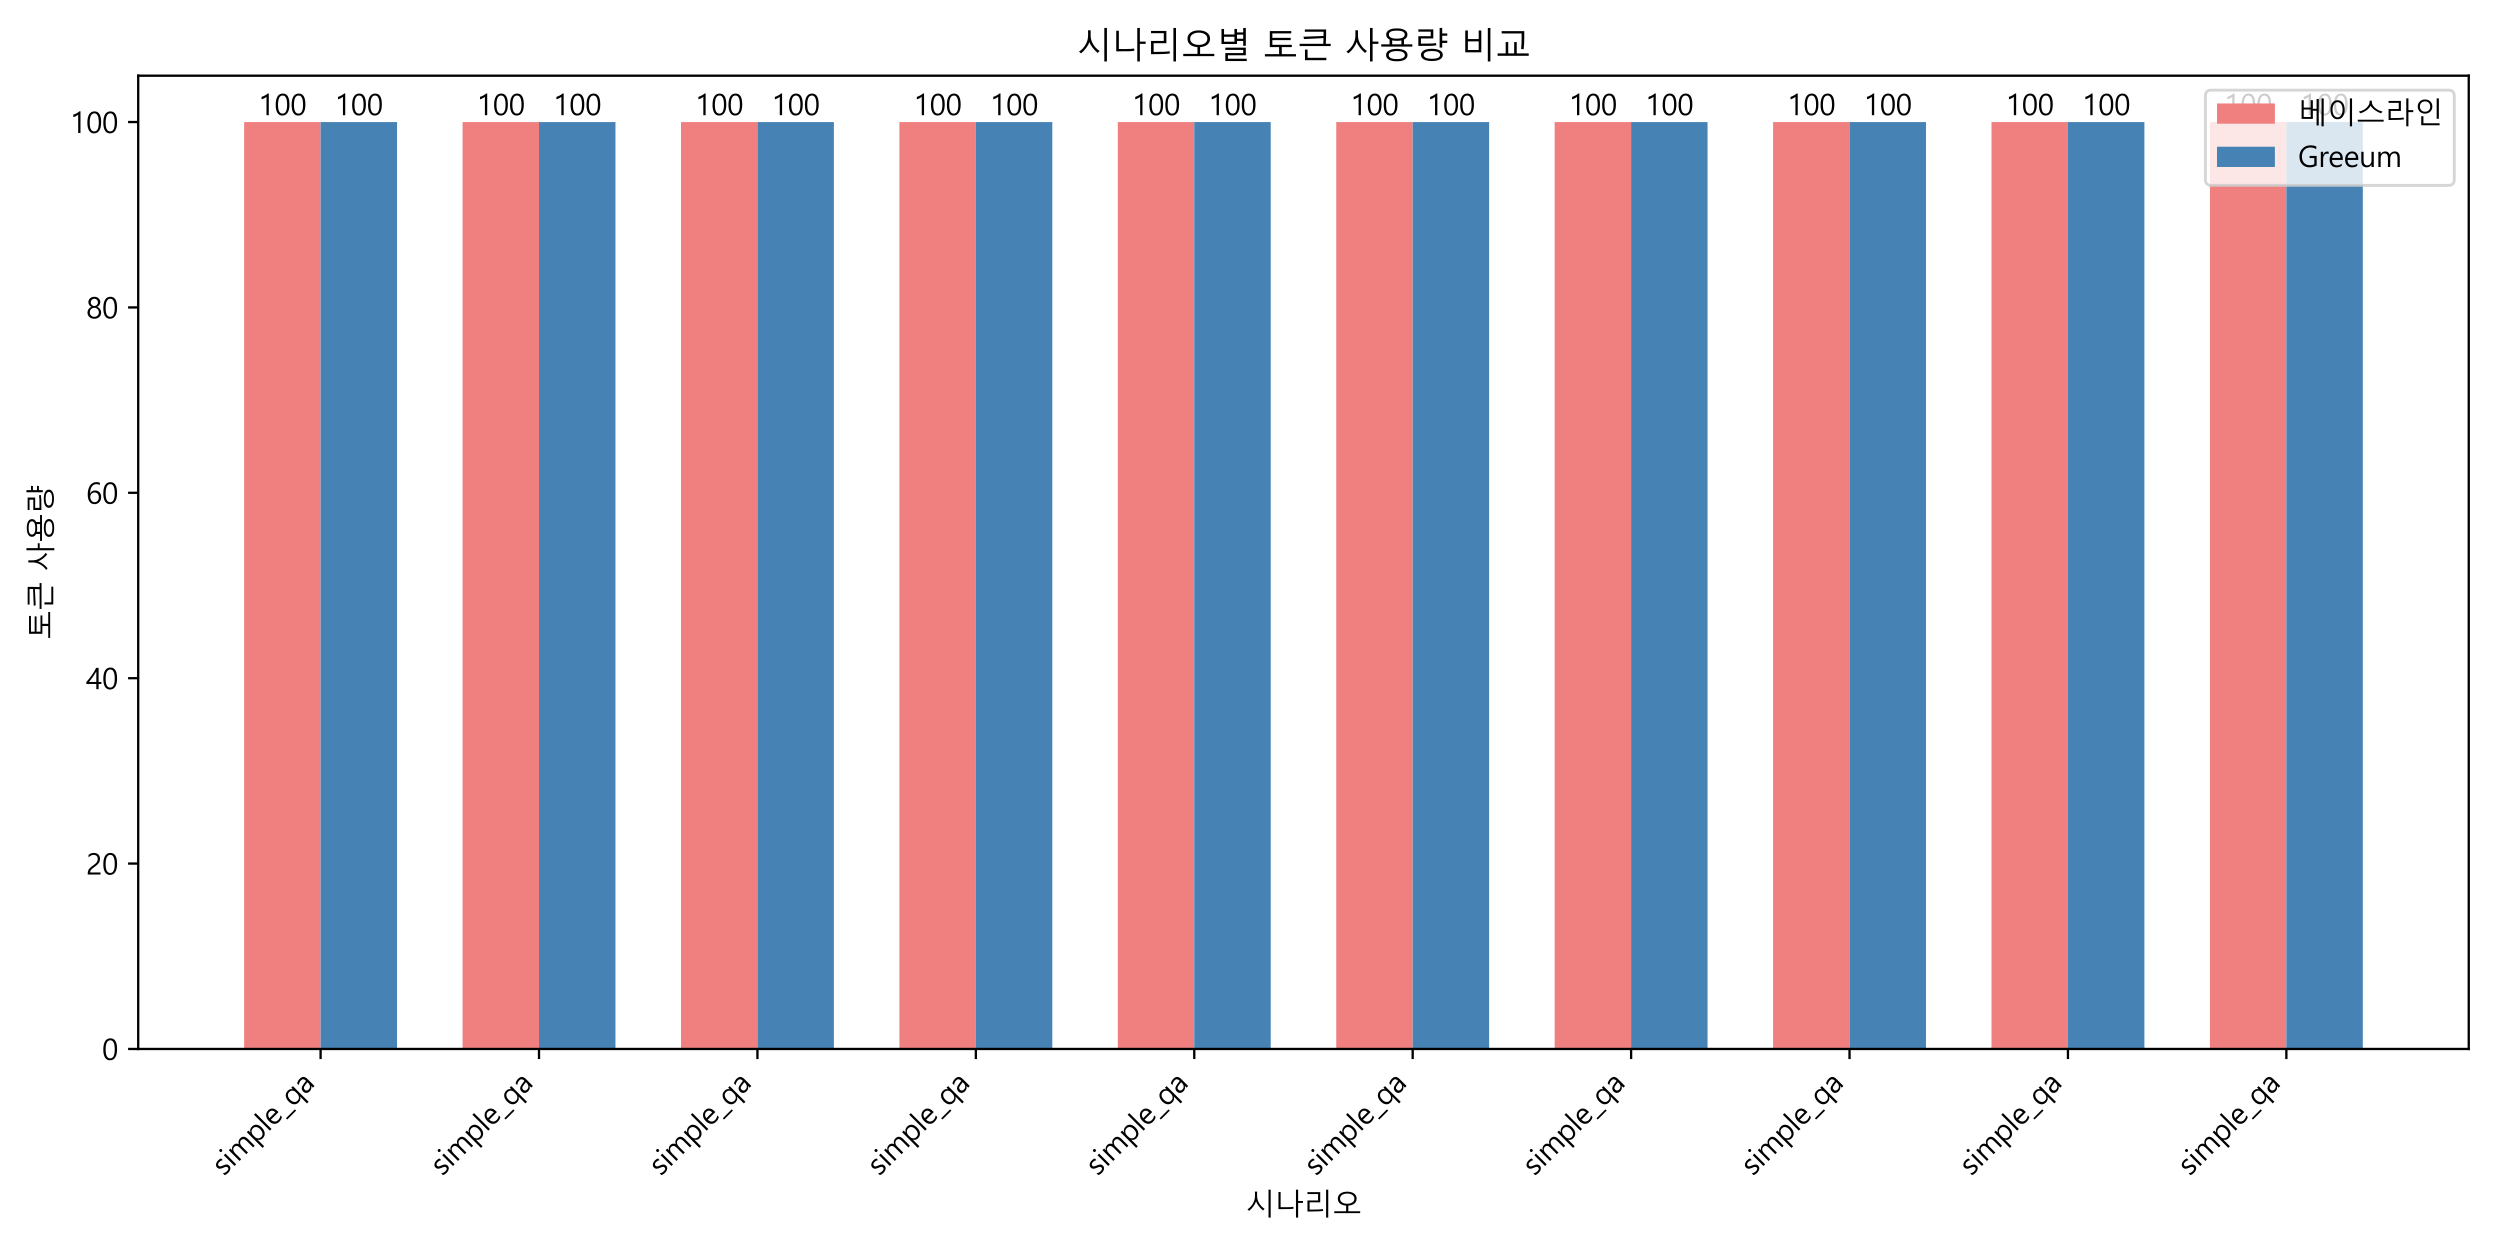 <?xml version="1.0" encoding="utf-8" standalone="no"?>
<!DOCTYPE svg PUBLIC "-//W3C//DTD SVG 1.1//EN"
  "http://www.w3.org/Graphics/SVG/1.1/DTD/svg11.dtd">
<svg xmlns:xlink="http://www.w3.org/1999/xlink" width="864pt" height="432pt" viewBox="0 0 864 432" xmlns="http://www.w3.org/2000/svg" version="1.1">
 <defs>
  <style type="text/css">*{stroke-linejoin: round; stroke-linecap: butt}</style>
 </defs>
 <g id="figure_1">
  <g id="patch_1">
   <path d="M 0 432 
L 864 432 
L 864 0 
L 0 0 
z
" style="fill: #ffffff"/>
  </g>
  <g id="axes_1">
   <g id="patch_2">
    <path d="M 47.765 362.521 
L 853.2 362.521 
L 853.2 26.16 
L 47.765 26.16 
z
" style="fill: #ffffff"/>
   </g>
   <g id="patch_3">
    <path d="M 84.376 362.521 
L 110.796 362.521 
L 110.796 42.177 
L 84.376 42.177 
z
" clip-path="url(#pf20064dcf0)" style="fill: #f08080"/>
   </g>
   <g id="patch_4">
    <path d="M 159.862 362.521 
L 186.282 362.521 
L 186.282 42.177 
L 159.862 42.177 
z
" clip-path="url(#pf20064dcf0)" style="fill: #f08080"/>
   </g>
   <g id="patch_5">
    <path d="M 235.348 362.521 
L 261.768 362.521 
L 261.768 42.177 
L 235.348 42.177 
z
" clip-path="url(#pf20064dcf0)" style="fill: #f08080"/>
   </g>
   <g id="patch_6">
    <path d="M 310.834 362.521 
L 337.254 362.521 
L 337.254 42.177 
L 310.834 42.177 
z
" clip-path="url(#pf20064dcf0)" style="fill: #f08080"/>
   </g>
   <g id="patch_7">
    <path d="M 386.319 362.521 
L 412.74 362.521 
L 412.74 42.177 
L 386.319 42.177 
z
" clip-path="url(#pf20064dcf0)" style="fill: #f08080"/>
   </g>
   <g id="patch_8">
    <path d="M 461.805 362.521 
L 488.225 362.521 
L 488.225 42.177 
L 461.805 42.177 
z
" clip-path="url(#pf20064dcf0)" style="fill: #f08080"/>
   </g>
   <g id="patch_9">
    <path d="M 537.291 362.521 
L 563.711 362.521 
L 563.711 42.177 
L 537.291 42.177 
z
" clip-path="url(#pf20064dcf0)" style="fill: #f08080"/>
   </g>
   <g id="patch_10">
    <path d="M 612.777 362.521 
L 639.197 362.521 
L 639.197 42.177 
L 612.777 42.177 
z
" clip-path="url(#pf20064dcf0)" style="fill: #f08080"/>
   </g>
   <g id="patch_11">
    <path d="M 688.263 362.521 
L 714.683 362.521 
L 714.683 42.177 
L 688.263 42.177 
z
" clip-path="url(#pf20064dcf0)" style="fill: #f08080"/>
   </g>
   <g id="patch_12">
    <path d="M 763.749 362.521 
L 790.169 362.521 
L 790.169 42.177 
L 763.749 42.177 
z
" clip-path="url(#pf20064dcf0)" style="fill: #f08080"/>
   </g>
   <g id="patch_13">
    <path d="M 110.796 362.521 
L 137.216 362.521 
L 137.216 42.177 
L 110.796 42.177 
z
" clip-path="url(#pf20064dcf0)" style="fill: #4682b4"/>
   </g>
   <g id="patch_14">
    <path d="M 186.282 362.521 
L 212.702 362.521 
L 212.702 42.177 
L 186.282 42.177 
z
" clip-path="url(#pf20064dcf0)" style="fill: #4682b4"/>
   </g>
   <g id="patch_15">
    <path d="M 261.768 362.521 
L 288.188 362.521 
L 288.188 42.177 
L 261.768 42.177 
z
" clip-path="url(#pf20064dcf0)" style="fill: #4682b4"/>
   </g>
   <g id="patch_16">
    <path d="M 337.254 362.521 
L 363.674 362.521 
L 363.674 42.177 
L 337.254 42.177 
z
" clip-path="url(#pf20064dcf0)" style="fill: #4682b4"/>
   </g>
   <g id="patch_17">
    <path d="M 412.74 362.521 
L 439.16 362.521 
L 439.16 42.177 
L 412.74 42.177 
z
" clip-path="url(#pf20064dcf0)" style="fill: #4682b4"/>
   </g>
   <g id="patch_18">
    <path d="M 488.225 362.521 
L 514.646 362.521 
L 514.646 42.177 
L 488.225 42.177 
z
" clip-path="url(#pf20064dcf0)" style="fill: #4682b4"/>
   </g>
   <g id="patch_19">
    <path d="M 563.711 362.521 
L 590.131 362.521 
L 590.131 42.177 
L 563.711 42.177 
z
" clip-path="url(#pf20064dcf0)" style="fill: #4682b4"/>
   </g>
   <g id="patch_20">
    <path d="M 639.197 362.521 
L 665.617 362.521 
L 665.617 42.177 
L 639.197 42.177 
z
" clip-path="url(#pf20064dcf0)" style="fill: #4682b4"/>
   </g>
   <g id="patch_21">
    <path d="M 714.683 362.521 
L 741.103 362.521 
L 741.103 42.177 
L 714.683 42.177 
z
" clip-path="url(#pf20064dcf0)" style="fill: #4682b4"/>
   </g>
   <g id="patch_22">
    <path d="M 790.169 362.521 
L 816.589 362.521 
L 816.589 42.177 
L 790.169 42.177 
z
" clip-path="url(#pf20064dcf0)" style="fill: #4682b4"/>
   </g>
   <g id="matplotlib.axis_1">
    <g id="xtick_1">
     <g id="line2d_1">
      <defs>
       <path id="mc91b996f79" d="M 0 0 
L 0 3.5 
" style="stroke: #000000; stroke-width: 0.8"/>
      </defs>
      <g>
       <use xlink:href="#mc91b996f79" x="110.796" y="362.521" style="stroke: #000000; stroke-width: 0.8"/>
      </g>
     </g>
     <g id="text_1">
      <!-- simple_qa -->
      <g transform="translate(77.384 406.63) rotate(-45) scale(0.1 -0.1)">
       <defs>
        <path id="MalgunGothic-73" d="M 331 669 
Q 763 350 1278 350 
Q 1978 350 1978 822 
Q 1978 1025 1825 1158 
Q 1672 1291 1222 1459 
Q 703 1666 520 1878 
Q 338 2091 338 2416 
Q 338 2834 700 3096 
Q 1063 3359 1584 3359 
Q 2003 3359 2341 3213 
L 2341 2697 
Q 1975 2934 1506 2934 
Q 1200 2934 1025 2798 
Q 850 2663 850 2459 
Q 850 2241 979 2125 
Q 1109 2009 1544 1838 
Q 2131 1609 2309 1390 
Q 2488 1172 2488 869 
Q 2488 431 2127 176 
Q 1766 -78 1203 -78 
Q 694 -78 331 122 
L 331 669 
z
" transform="scale(0.016)"/>
        <path id="MalgunGothic-69" d="M 472 4466 
Q 472 4606 565 4701 
Q 659 4797 794 4797 
Q 934 4797 1029 4700 
Q 1125 4603 1125 4466 
Q 1125 4325 1029 4231 
Q 934 4138 794 4138 
Q 659 4138 565 4230 
Q 472 4322 472 4466 
z
M 541 0 
L 541 3284 
L 1034 3284 
L 1034 0 
L 541 0 
z
" transform="scale(0.016)"/>
        <path id="MalgunGothic-6d" d="M 5166 0 
L 4669 0 
L 4669 1884 
Q 4669 2463 4495 2702 
Q 4322 2941 3922 2941 
Q 3584 2941 3342 2623 
Q 3100 2306 3100 1875 
L 3100 0 
L 2606 0 
L 2606 1953 
Q 2606 2941 1844 2941 
Q 1497 2941 1265 2642 
Q 1034 2344 1034 1875 
L 1034 0 
L 538 0 
L 538 3284 
L 1034 3284 
L 1034 2763 
L 1047 2763 
Q 1391 3359 2063 3359 
Q 2381 3359 2636 3176 
Q 2891 2994 2991 2675 
Q 3356 3359 4081 3359 
Q 5166 3359 5166 2022 
L 5166 0 
z
" transform="scale(0.016)"/>
        <path id="MalgunGothic-70" d="M 1034 481 
L 1034 -1513 
L 538 -1513 
L 538 3284 
L 1034 3284 
L 1034 2703 
L 1047 2703 
Q 1438 3359 2184 3359 
Q 2809 3359 3171 2920 
Q 3534 2481 3534 1738 
Q 3534 906 3126 414 
Q 2719 -78 2034 -78 
Q 1394 -78 1047 481 
L 1034 481 
z
M 1034 1331 
Q 1034 922 1307 633 
Q 1581 344 1991 344 
Q 2475 344 2751 716 
Q 3028 1088 3028 1753 
Q 3028 2300 2767 2620 
Q 2506 2941 2072 2941 
Q 1619 2941 1326 2619 
Q 1034 2297 1034 1806 
L 1034 1331 
z
" transform="scale(0.016)"/>
        <path id="MalgunGothic-6c" d="M 541 0 
L 541 4859 
L 1034 4859 
L 1034 0 
L 541 0 
z
" transform="scale(0.016)"/>
        <path id="MalgunGothic-65" d="M 3156 1519 
L 828 1519 
Q 844 950 1133 648 
Q 1422 347 1909 347 
Q 2472 347 2934 719 
L 2934 244 
Q 2494 -78 1794 -78 
Q 1100 -78 708 376 
Q 316 831 316 1634 
Q 316 2381 747 2870 
Q 1178 3359 1816 3359 
Q 2453 3359 2804 2942 
Q 3156 2525 3156 1788 
L 3156 1519 
z
M 2644 1956 
Q 2644 2416 2423 2675 
Q 2203 2934 1809 2934 
Q 1438 2934 1169 2667 
Q 900 2400 834 1956 
L 2644 1956 
z
" transform="scale(0.016)"/>
        <path id="MalgunGothic-5f" d="M 2725 -953 
L 0 -953 
L 0 -569 
L 2725 -569 
L 2725 -953 
z
" transform="scale(0.016)"/>
        <path id="MalgunGothic-71" d="M 3313 -1513 
L 2822 -1513 
L 2822 569 
L 2809 569 
Q 2466 -78 1681 -78 
Q 1056 -78 686 361 
Q 316 800 316 1566 
Q 316 2384 725 2871 
Q 1134 3359 1825 3359 
Q 2503 3359 2809 2822 
L 2822 2822 
L 2822 3284 
L 3313 3284 
L 3313 -1513 
z
M 2822 1966 
Q 2822 2363 2555 2652 
Q 2288 2941 1869 2941 
Q 1384 2941 1101 2583 
Q 819 2225 819 1575 
Q 819 1003 1089 673 
Q 1359 344 1791 344 
Q 2272 344 2547 672 
Q 2822 1000 2822 1472 
L 2822 1966 
z
" transform="scale(0.016)"/>
        <path id="MalgunGothic-61" d="M 616 3050 
Q 1097 3359 1722 3359 
Q 2866 3359 2866 2147 
L 2866 0 
L 2369 0 
L 2369 516 
L 2350 516 
Q 2009 -78 1341 -78 
Q 859 -78 576 180 
Q 294 438 294 869 
Q 294 1784 1375 1934 
L 2366 2078 
Q 2366 2934 1684 2934 
Q 1084 2934 616 2525 
L 616 3050 
z
M 1563 1559 
Q 1178 1509 993 1371 
Q 809 1234 809 903 
Q 809 653 986 500 
Q 1163 347 1450 347 
Q 1847 347 2106 628 
Q 2366 909 2366 1334 
L 2366 1666 
L 1563 1559 
z
" transform="scale(0.016)"/>
       </defs>
       <use xlink:href="#MalgunGothic-73"/>
       <use xlink:href="#MalgunGothic-69" x="43.311"/>
       <use xlink:href="#MalgunGothic-6d" x="67.92"/>
       <use xlink:href="#MalgunGothic-70" x="155.908"/>
       <use xlink:href="#MalgunGothic-6c" x="215.967"/>
       <use xlink:href="#MalgunGothic-65" x="240.576"/>
       <use xlink:href="#MalgunGothic-5f" x="294.092"/>
       <use xlink:href="#MalgunGothic-71" x="336.67"/>
       <use xlink:href="#MalgunGothic-61" x="396.875"/>
      </g>
     </g>
    </g>
    <g id="xtick_2">
     <g id="line2d_2">
      <g>
       <use xlink:href="#mc91b996f79" x="186.282" y="362.521" style="stroke: #000000; stroke-width: 0.8"/>
      </g>
     </g>
     <g id="text_2">
      <!-- simple_qa -->
      <g transform="translate(152.87 406.63) rotate(-45) scale(0.1 -0.1)">
       <use xlink:href="#MalgunGothic-73"/>
       <use xlink:href="#MalgunGothic-69" x="43.311"/>
       <use xlink:href="#MalgunGothic-6d" x="67.92"/>
       <use xlink:href="#MalgunGothic-70" x="155.908"/>
       <use xlink:href="#MalgunGothic-6c" x="215.967"/>
       <use xlink:href="#MalgunGothic-65" x="240.576"/>
       <use xlink:href="#MalgunGothic-5f" x="294.092"/>
       <use xlink:href="#MalgunGothic-71" x="336.67"/>
       <use xlink:href="#MalgunGothic-61" x="396.875"/>
      </g>
     </g>
    </g>
    <g id="xtick_3">
     <g id="line2d_3">
      <g>
       <use xlink:href="#mc91b996f79" x="261.768" y="362.521" style="stroke: #000000; stroke-width: 0.8"/>
      </g>
     </g>
     <g id="text_3">
      <!-- simple_qa -->
      <g transform="translate(228.356 406.63) rotate(-45) scale(0.1 -0.1)">
       <use xlink:href="#MalgunGothic-73"/>
       <use xlink:href="#MalgunGothic-69" x="43.311"/>
       <use xlink:href="#MalgunGothic-6d" x="67.92"/>
       <use xlink:href="#MalgunGothic-70" x="155.908"/>
       <use xlink:href="#MalgunGothic-6c" x="215.967"/>
       <use xlink:href="#MalgunGothic-65" x="240.576"/>
       <use xlink:href="#MalgunGothic-5f" x="294.092"/>
       <use xlink:href="#MalgunGothic-71" x="336.67"/>
       <use xlink:href="#MalgunGothic-61" x="396.875"/>
      </g>
     </g>
    </g>
    <g id="xtick_4">
     <g id="line2d_4">
      <g>
       <use xlink:href="#mc91b996f79" x="337.254" y="362.521" style="stroke: #000000; stroke-width: 0.8"/>
      </g>
     </g>
     <g id="text_4">
      <!-- simple_qa -->
      <g transform="translate(303.842 406.63) rotate(-45) scale(0.1 -0.1)">
       <use xlink:href="#MalgunGothic-73"/>
       <use xlink:href="#MalgunGothic-69" x="43.311"/>
       <use xlink:href="#MalgunGothic-6d" x="67.92"/>
       <use xlink:href="#MalgunGothic-70" x="155.908"/>
       <use xlink:href="#MalgunGothic-6c" x="215.967"/>
       <use xlink:href="#MalgunGothic-65" x="240.576"/>
       <use xlink:href="#MalgunGothic-5f" x="294.092"/>
       <use xlink:href="#MalgunGothic-71" x="336.67"/>
       <use xlink:href="#MalgunGothic-61" x="396.875"/>
      </g>
     </g>
    </g>
    <g id="xtick_5">
     <g id="line2d_5">
      <g>
       <use xlink:href="#mc91b996f79" x="412.74" y="362.521" style="stroke: #000000; stroke-width: 0.8"/>
      </g>
     </g>
     <g id="text_5">
      <!-- simple_qa -->
      <g transform="translate(379.328 406.63) rotate(-45) scale(0.1 -0.1)">
       <use xlink:href="#MalgunGothic-73"/>
       <use xlink:href="#MalgunGothic-69" x="43.311"/>
       <use xlink:href="#MalgunGothic-6d" x="67.92"/>
       <use xlink:href="#MalgunGothic-70" x="155.908"/>
       <use xlink:href="#MalgunGothic-6c" x="215.967"/>
       <use xlink:href="#MalgunGothic-65" x="240.576"/>
       <use xlink:href="#MalgunGothic-5f" x="294.092"/>
       <use xlink:href="#MalgunGothic-71" x="336.67"/>
       <use xlink:href="#MalgunGothic-61" x="396.875"/>
      </g>
     </g>
    </g>
    <g id="xtick_6">
     <g id="line2d_6">
      <g>
       <use xlink:href="#mc91b996f79" x="488.225" y="362.521" style="stroke: #000000; stroke-width: 0.8"/>
      </g>
     </g>
     <g id="text_6">
      <!-- simple_qa -->
      <g transform="translate(454.814 406.63) rotate(-45) scale(0.1 -0.1)">
       <use xlink:href="#MalgunGothic-73"/>
       <use xlink:href="#MalgunGothic-69" x="43.311"/>
       <use xlink:href="#MalgunGothic-6d" x="67.92"/>
       <use xlink:href="#MalgunGothic-70" x="155.908"/>
       <use xlink:href="#MalgunGothic-6c" x="215.967"/>
       <use xlink:href="#MalgunGothic-65" x="240.576"/>
       <use xlink:href="#MalgunGothic-5f" x="294.092"/>
       <use xlink:href="#MalgunGothic-71" x="336.67"/>
       <use xlink:href="#MalgunGothic-61" x="396.875"/>
      </g>
     </g>
    </g>
    <g id="xtick_7">
     <g id="line2d_7">
      <g>
       <use xlink:href="#mc91b996f79" x="563.711" y="362.521" style="stroke: #000000; stroke-width: 0.8"/>
      </g>
     </g>
     <g id="text_7">
      <!-- simple_qa -->
      <g transform="translate(530.3 406.63) rotate(-45) scale(0.1 -0.1)">
       <use xlink:href="#MalgunGothic-73"/>
       <use xlink:href="#MalgunGothic-69" x="43.311"/>
       <use xlink:href="#MalgunGothic-6d" x="67.92"/>
       <use xlink:href="#MalgunGothic-70" x="155.908"/>
       <use xlink:href="#MalgunGothic-6c" x="215.967"/>
       <use xlink:href="#MalgunGothic-65" x="240.576"/>
       <use xlink:href="#MalgunGothic-5f" x="294.092"/>
       <use xlink:href="#MalgunGothic-71" x="336.67"/>
       <use xlink:href="#MalgunGothic-61" x="396.875"/>
      </g>
     </g>
    </g>
    <g id="xtick_8">
     <g id="line2d_8">
      <g>
       <use xlink:href="#mc91b996f79" x="639.197" y="362.521" style="stroke: #000000; stroke-width: 0.8"/>
      </g>
     </g>
     <g id="text_8">
      <!-- simple_qa -->
      <g transform="translate(605.785 406.63) rotate(-45) scale(0.1 -0.1)">
       <use xlink:href="#MalgunGothic-73"/>
       <use xlink:href="#MalgunGothic-69" x="43.311"/>
       <use xlink:href="#MalgunGothic-6d" x="67.92"/>
       <use xlink:href="#MalgunGothic-70" x="155.908"/>
       <use xlink:href="#MalgunGothic-6c" x="215.967"/>
       <use xlink:href="#MalgunGothic-65" x="240.576"/>
       <use xlink:href="#MalgunGothic-5f" x="294.092"/>
       <use xlink:href="#MalgunGothic-71" x="336.67"/>
       <use xlink:href="#MalgunGothic-61" x="396.875"/>
      </g>
     </g>
    </g>
    <g id="xtick_9">
     <g id="line2d_9">
      <g>
       <use xlink:href="#mc91b996f79" x="714.683" y="362.521" style="stroke: #000000; stroke-width: 0.8"/>
      </g>
     </g>
     <g id="text_9">
      <!-- simple_qa -->
      <g transform="translate(681.271 406.63) rotate(-45) scale(0.1 -0.1)">
       <use xlink:href="#MalgunGothic-73"/>
       <use xlink:href="#MalgunGothic-69" x="43.311"/>
       <use xlink:href="#MalgunGothic-6d" x="67.92"/>
       <use xlink:href="#MalgunGothic-70" x="155.908"/>
       <use xlink:href="#MalgunGothic-6c" x="215.967"/>
       <use xlink:href="#MalgunGothic-65" x="240.576"/>
       <use xlink:href="#MalgunGothic-5f" x="294.092"/>
       <use xlink:href="#MalgunGothic-71" x="336.67"/>
       <use xlink:href="#MalgunGothic-61" x="396.875"/>
      </g>
     </g>
    </g>
    <g id="xtick_10">
     <g id="line2d_10">
      <g>
       <use xlink:href="#mc91b996f79" x="790.169" y="362.521" style="stroke: #000000; stroke-width: 0.8"/>
      </g>
     </g>
     <g id="text_10">
      <!-- simple_qa -->
      <g transform="translate(756.757 406.63) rotate(-45) scale(0.1 -0.1)">
       <use xlink:href="#MalgunGothic-73"/>
       <use xlink:href="#MalgunGothic-69" x="43.311"/>
       <use xlink:href="#MalgunGothic-6d" x="67.92"/>
       <use xlink:href="#MalgunGothic-70" x="155.908"/>
       <use xlink:href="#MalgunGothic-6c" x="215.967"/>
       <use xlink:href="#MalgunGothic-65" x="240.576"/>
       <use xlink:href="#MalgunGothic-5f" x="294.092"/>
       <use xlink:href="#MalgunGothic-71" x="336.67"/>
       <use xlink:href="#MalgunGothic-61" x="396.875"/>
      </g>
     </g>
    </g>
    <g id="text_11">
     <!-- 시나리오 -->
     <g transform="translate(430.483 419.894) scale(0.1 -0.1)">
      <defs>
       <path id="MalgunGothic-c2dc" d="M 4947 -563 
L 4947 5466 
L 5416 5466 
L 5416 -563 
L 4947 -563 
z
M 3769 966 
Q 3263 1353 2820 1939 
Q 2378 2525 2259 2950 
Q 2116 2463 1687 1872 
Q 1259 1281 756 891 
L 397 1203 
Q 1141 1703 1581 2479 
Q 2022 3256 2022 4063 
L 2022 5050 
L 2484 5050 
L 2484 4084 
Q 2484 3303 2920 2556 
Q 3356 1809 4097 1331 
L 3769 966 
z
" transform="scale(0.016)"/>
       <path id="MalgunGothic-b098" d="M 5094 2600 
L 5094 -563 
L 4628 -563 
L 4628 5466 
L 5094 5466 
L 5094 3016 
L 6138 3016 
L 6138 2600 
L 5094 2600 
z
M 4122 1375 
Q 3816 1300 3300 1279 
Q 2784 1259 844 1259 
L 844 4966 
L 1313 4966 
L 1313 1678 
L 2456 1672 
Q 3066 1672 3456 1698 
Q 3847 1725 4056 1766 
L 4122 1375 
z
" transform="scale(0.016)"/>
       <path id="MalgunGothic-b9ac" d="M 4884 -563 
L 4884 5466 
L 5350 5466 
L 5350 -563 
L 4884 -563 
z
M 856 738 
L 856 3128 
L 3150 3128 
L 3150 4519 
L 856 4519 
L 856 4934 
L 3616 4934 
L 3616 2725 
L 1325 2725 
L 1325 1153 
Q 3597 1153 4197 1281 
L 4250 878 
Q 3500 738 856 738 
z
" transform="scale(0.016)"/>
       <path id="MalgunGothic-c624" d="M 403 391 
L 403 800 
L 2963 800 
L 2963 2016 
Q 2103 2081 1634 2479 
Q 1166 2878 1166 3525 
Q 1166 4228 1727 4629 
Q 2288 5031 3200 5031 
Q 4113 5031 4670 4632 
Q 5228 4234 5228 3525 
Q 5228 2878 4759 2479 
Q 4291 2081 3438 2016 
L 3438 800 
L 5997 800 
L 5997 391 
L 403 391 
z
M 1650 3525 
Q 1650 3016 2079 2720 
Q 2509 2425 3200 2425 
Q 3891 2425 4317 2722 
Q 4744 3019 4744 3525 
Q 4744 4028 4317 4325 
Q 3891 4622 3200 4622 
Q 2506 4622 2078 4325 
Q 1650 4028 1650 3525 
z
" transform="scale(0.016)"/>
      </defs>
      <use xlink:href="#MalgunGothic-c2dc"/>
      <use xlink:href="#MalgunGothic-b098" x="100"/>
      <use xlink:href="#MalgunGothic-b9ac" x="200"/>
      <use xlink:href="#MalgunGothic-c624" x="300"/>
     </g>
    </g>
   </g>
   <g id="matplotlib.axis_2">
    <g id="ytick_1">
     <g id="line2d_11">
      <defs>
       <path id="m2796010c0e" d="M 0 0 
L -3.5 0 
" style="stroke: #000000; stroke-width: 0.8"/>
      </defs>
      <g>
       <use xlink:href="#m2796010c0e" x="47.765" y="362.521" style="stroke: #000000; stroke-width: 0.8"/>
      </g>
     </g>
     <g id="text_12">
      <!-- 0 -->
      <g transform="translate(35.257 366.317) scale(0.1 -0.1)">
       <defs>
        <path id="MalgunGothic-30" d="M 278 2206 
Q 278 3425 675 4050 
Q 1072 4675 1819 4675 
Q 3253 4675 3253 2319 
Q 3253 1156 2854 539 
Q 2456 -78 1716 -78 
Q 1016 -78 647 520 
Q 278 1119 278 2206 
z
M 784 2231 
Q 784 344 1769 344 
Q 2747 344 2747 2259 
Q 2747 4250 1794 4250 
Q 784 4250 784 2231 
z
" transform="scale(0.016)"/>
       </defs>
       <use xlink:href="#MalgunGothic-30"/>
      </g>
     </g>
    </g>
    <g id="ytick_2">
     <g id="line2d_12">
      <g>
       <use xlink:href="#m2796010c0e" x="47.765" y="298.452" style="stroke: #000000; stroke-width: 0.8"/>
      </g>
     </g>
     <g id="text_13">
      <!-- 20 -->
      <g transform="translate(29.749 302.249) scale(0.1 -0.1)">
       <defs>
        <path id="MalgunGothic-32" d="M 2519 3372 
Q 2519 3784 2275 4018 
Q 2031 4253 1628 4253 
Q 1341 4253 1053 4104 
Q 766 3956 534 3697 
L 534 4234 
Q 981 4675 1691 4675 
Q 2281 4675 2642 4334 
Q 3003 3994 3003 3416 
Q 3003 2919 2772 2545 
Q 2541 2172 1984 1775 
Q 1459 1406 1254 1215 
Q 1050 1025 967 854 
Q 884 684 884 450 
L 3116 450 
L 3116 0 
L 356 0 
L 356 225 
Q 356 603 461 870 
Q 566 1138 811 1392 
Q 1056 1647 1597 2022 
Q 2091 2363 2305 2670 
Q 2519 2978 2519 3372 
z
" transform="scale(0.016)"/>
       </defs>
       <use xlink:href="#MalgunGothic-32"/>
       <use xlink:href="#MalgunGothic-30" x="55.078"/>
      </g>
     </g>
    </g>
    <g id="ytick_3">
     <g id="line2d_13">
      <g>
       <use xlink:href="#m2796010c0e" x="47.765" y="234.384" style="stroke: #000000; stroke-width: 0.8"/>
      </g>
     </g>
     <g id="text_14">
      <!-- 40 -->
      <g transform="translate(29.749 238.18) scale(0.1 -0.1)">
       <defs>
        <path id="MalgunGothic-34" d="M 2703 4600 
L 2703 1563 
L 3309 1563 
L 3309 1113 
L 2703 1113 
L 2703 0 
L 2213 0 
L 2213 1113 
L 50 1113 
L 50 1534 
Q 728 2297 1295 3109 
Q 1863 3922 2172 4600 
L 2703 4600 
z
M 625 1563 
L 2213 1563 
L 2213 3831 
Q 1613 2788 959 1981 
L 625 1563 
z
" transform="scale(0.016)"/>
       </defs>
       <use xlink:href="#MalgunGothic-34"/>
       <use xlink:href="#MalgunGothic-30" x="55.078"/>
      </g>
     </g>
    </g>
    <g id="ytick_4">
     <g id="line2d_14">
      <g>
       <use xlink:href="#m2796010c0e" x="47.765" y="170.315" style="stroke: #000000; stroke-width: 0.8"/>
      </g>
     </g>
     <g id="text_15">
      <!-- 60 -->
      <g transform="translate(29.749 174.111) scale(0.1 -0.1)">
       <defs>
        <path id="MalgunGothic-36" d="M 2981 4069 
Q 2619 4250 2228 4250 
Q 1591 4250 1228 3689 
Q 866 3128 869 2213 
L 884 2213 
Q 1203 2872 1938 2872 
Q 2547 2872 2903 2478 
Q 3259 2084 3259 1450 
Q 3259 797 2857 359 
Q 2456 -78 1825 -78 
Q 1116 -78 736 478 
Q 356 1034 356 2019 
Q 356 3181 847 3928 
Q 1338 4675 2222 4675 
Q 2700 4675 2981 4544 
L 2981 4069 
z
M 906 1506 
Q 906 1022 1165 683 
Q 1425 344 1844 344 
Q 2247 344 2498 645 
Q 2750 947 2750 1388 
Q 2750 1888 2509 2167 
Q 2269 2447 1838 2447 
Q 1444 2447 1175 2173 
Q 906 1900 906 1506 
z
" transform="scale(0.016)"/>
       </defs>
       <use xlink:href="#MalgunGothic-36"/>
       <use xlink:href="#MalgunGothic-30" x="55.078"/>
      </g>
     </g>
    </g>
    <g id="ytick_5">
     <g id="line2d_15">
      <g>
       <use xlink:href="#m2796010c0e" x="47.765" y="106.246" style="stroke: #000000; stroke-width: 0.8"/>
      </g>
     </g>
     <g id="text_16">
      <!-- 80 -->
      <g transform="translate(29.749 110.042) scale(0.1 -0.1)">
       <defs>
        <path id="MalgunGothic-38" d="M 303 1281 
Q 303 1669 539 2011 
Q 775 2353 1153 2494 
Q 856 2647 675 2915 
Q 494 3184 494 3500 
Q 494 3828 659 4098 
Q 825 4369 1122 4522 
Q 1419 4675 1778 4675 
Q 2334 4675 2700 4342 
Q 3066 4009 3066 3500 
Q 3066 3181 2881 2914 
Q 2697 2647 2413 2494 
Q 2788 2350 3022 2009 
Q 3256 1669 3256 1281 
Q 3256 672 2843 297 
Q 2431 -78 1778 -78 
Q 1131 -78 717 301 
Q 303 681 303 1281 
z
M 809 1328 
Q 809 878 1081 611 
Q 1353 344 1781 344 
Q 2206 344 2482 619 
Q 2759 894 2759 1328 
Q 2759 1731 2482 2011 
Q 2206 2291 1781 2291 
Q 1372 2291 1090 2020 
Q 809 1750 809 1328 
z
M 1003 3459 
Q 1003 3125 1234 2900 
Q 1466 2675 1781 2675 
Q 2097 2675 2330 2900 
Q 2563 3125 2563 3459 
Q 2563 3803 2341 4026 
Q 2119 4250 1781 4250 
Q 1450 4250 1226 4029 
Q 1003 3809 1003 3459 
z
" transform="scale(0.016)"/>
       </defs>
       <use xlink:href="#MalgunGothic-38"/>
       <use xlink:href="#MalgunGothic-30" x="55.078"/>
      </g>
     </g>
    </g>
    <g id="ytick_6">
     <g id="line2d_16">
      <g>
       <use xlink:href="#m2796010c0e" x="47.765" y="42.177" style="stroke: #000000; stroke-width: 0.8"/>
      </g>
     </g>
     <g id="text_17">
      <!-- 100 -->
      <g transform="translate(24.242 45.973) scale(0.1 -0.1)">
       <defs>
        <path id="MalgunGothic-31" d="M 2231 0 
L 1734 0 
L 1734 3972 
Q 1591 3828 1266 3661 
Q 941 3494 672 3428 
L 672 3959 
Q 1016 4056 1409 4275 
Q 1803 4494 2031 4700 
L 2231 4700 
L 2231 0 
z
" transform="scale(0.016)"/>
       </defs>
       <use xlink:href="#MalgunGothic-31"/>
       <use xlink:href="#MalgunGothic-30" x="55.078"/>
       <use xlink:href="#MalgunGothic-30" x="110.156"/>
      </g>
     </g>
    </g>
    <g id="text_18">
     <!-- 토큰 사용량 -->
     <g transform="translate(17.878 221.098) rotate(-90) scale(0.1 -0.1)">
      <defs>
       <path id="MalgunGothic-d1a0" d="M 403 341 
L 403 756 
L 2963 756 
L 2963 2022 
L 1288 2022 
L 1288 4903 
L 5147 4903 
L 5147 4488 
L 1747 4488 
L 1747 3688 
L 5044 3688 
L 5044 3278 
L 1747 3278 
L 1747 2431 
L 5247 2431 
L 5247 2022 
L 3438 2022 
L 3438 756 
L 5997 756 
L 5997 341 
L 403 341 
z
" transform="scale(0.016)"/>
       <path id="MalgunGothic-d070" d="M 403 2203 
L 403 2619 
L 4666 2619 
Q 4688 2822 4703 3641 
L 1209 3463 
L 1081 3891 
L 4703 4025 
L 4709 4472 
L 4709 4788 
L 1344 4788 
L 1344 5197 
L 5178 5197 
Q 5178 3456 5113 2619 
L 5997 2619 
L 5997 2203 
L 403 2203 
z
M 1369 -331 
L 1369 1575 
L 1838 1575 
L 1838 91 
L 5216 91 
L 5216 -331 
L 1369 -331 
z
" transform="scale(0.016)"/>
       <path id="MalgunGothic-20" transform="scale(0.016)"/>
       <path id="MalgunGothic-c0ac" d="M 5094 2600 
L 5094 -563 
L 4628 -563 
L 4628 5466 
L 5094 5466 
L 5094 3016 
L 6138 3016 
L 6138 2600 
L 5094 2600 
z
M 3744 966 
Q 3234 1356 2800 1936 
Q 2366 2516 2234 2950 
Q 2094 2472 1672 1883 
Q 1250 1294 738 891 
L 378 1203 
Q 1116 1703 1556 2479 
Q 1997 3256 1997 4063 
L 1997 5050 
L 2463 5050 
L 2463 4084 
Q 2463 3297 2898 2553 
Q 3334 1809 4072 1331 
L 3744 966 
z
" transform="scale(0.016)"/>
       <path id="MalgunGothic-c6a9" d="M 1900 3378 
Q 1288 3678 1288 4269 
Q 1288 4803 1784 5095 
Q 2281 5388 3200 5388 
Q 4119 5388 4616 5095 
Q 5113 4803 5113 4269 
Q 5113 3669 4494 3378 
L 4494 2522 
L 5997 2522 
L 5997 2106 
L 403 2106 
L 403 2522 
L 1900 2522 
L 1900 3378 
z
M 3200 4991 
Q 1772 4991 1772 4269 
Q 1772 3928 2126 3737 
Q 2481 3547 3200 3547 
Q 3919 3547 4273 3737 
Q 4628 3928 4628 4269 
Q 4628 4991 3200 4991 
z
M 2369 2522 
L 4025 2522 
L 4025 3225 
Q 3678 3150 3200 3150 
Q 2756 3150 2369 3231 
L 2369 2522 
z
M 3200 -531 
Q 2259 -531 1764 -234 
Q 1269 63 1269 581 
Q 1269 1106 1767 1404 
Q 2266 1703 3200 1703 
Q 4134 1703 4632 1404 
Q 5131 1106 5131 581 
Q 5131 63 4636 -234 
Q 4141 -531 3200 -531 
z
M 3200 1306 
Q 2484 1306 2118 1112 
Q 1753 919 1753 581 
Q 1753 244 2117 55 
Q 2481 -134 3200 -134 
Q 3916 -134 4281 55 
Q 4647 244 4647 581 
Q 4647 922 4280 1114 
Q 3913 1306 3200 1306 
z
" transform="scale(0.016)"/>
       <path id="MalgunGothic-b7c9" d="M 5125 2772 
L 5125 1934 
L 4659 1934 
L 4659 5466 
L 5125 5466 
L 5125 4475 
L 6034 4475 
L 6034 4063 
L 5125 4063 
L 5125 3181 
L 6034 3181 
L 6034 2772 
L 5125 2772 
z
M 4078 2350 
Q 3588 2269 3083 2251 
Q 2578 2234 825 2234 
L 825 3981 
L 3053 3981 
L 3053 4794 
L 825 4794 
L 825 5203 
L 3519 5203 
L 3519 3578 
L 1294 3578 
L 1294 2644 
Q 2741 2644 3198 2662 
Q 3656 2681 4000 2747 
L 4078 2350 
z
M 3263 -481 
Q 2306 -481 1803 -184 
Q 1300 113 1300 616 
Q 1300 1122 1808 1419 
Q 2316 1716 3263 1716 
Q 4209 1716 4718 1422 
Q 5228 1128 5228 616 
Q 5228 106 4725 -187 
Q 4222 -481 3263 -481 
z
M 3263 1319 
Q 2547 1319 2172 1134 
Q 1797 950 1797 616 
Q 1797 278 2175 97 
Q 2553 -84 3263 -84 
Q 3981 -84 4359 98 
Q 4738 281 4738 616 
Q 4738 947 4363 1133 
Q 3988 1319 3263 1319 
z
" transform="scale(0.016)"/>
      </defs>
      <use xlink:href="#MalgunGothic-d1a0"/>
      <use xlink:href="#MalgunGothic-d070" x="100"/>
      <use xlink:href="#MalgunGothic-20" x="200"/>
      <use xlink:href="#MalgunGothic-c0ac" x="235.156"/>
      <use xlink:href="#MalgunGothic-c6a9" x="335.156"/>
      <use xlink:href="#MalgunGothic-b7c9" x="435.156"/>
     </g>
    </g>
   </g>
   <g id="patch_23">
    <path d="M 47.765 362.521 
L 47.765 26.16 
" style="fill: none; stroke: #000000; stroke-width: 0.8; stroke-linejoin: miter; stroke-linecap: square"/>
   </g>
   <g id="patch_24">
    <path d="M 853.2 362.521 
L 853.2 26.16 
" style="fill: none; stroke: #000000; stroke-width: 0.8; stroke-linejoin: miter; stroke-linecap: square"/>
   </g>
   <g id="patch_25">
    <path d="M 47.765 362.521 
L 853.2 362.521 
" style="fill: none; stroke: #000000; stroke-width: 0.8; stroke-linejoin: miter; stroke-linecap: square"/>
   </g>
   <g id="patch_26">
    <path d="M 47.765 26.16 
L 853.2 26.16 
" style="fill: none; stroke: #000000; stroke-width: 0.8; stroke-linejoin: miter; stroke-linecap: square"/>
   </g>
   <g id="text_19">
    <!-- 100 -->
    <g transform="translate(89.324 39.813) scale(0.1 -0.1)">
     <use xlink:href="#MalgunGothic-31"/>
     <use xlink:href="#MalgunGothic-30" x="55.078"/>
     <use xlink:href="#MalgunGothic-30" x="110.156"/>
    </g>
   </g>
   <g id="text_20">
    <!-- 100 -->
    <g transform="translate(164.81 39.813) scale(0.1 -0.1)">
     <use xlink:href="#MalgunGothic-31"/>
     <use xlink:href="#MalgunGothic-30" x="55.078"/>
     <use xlink:href="#MalgunGothic-30" x="110.156"/>
    </g>
   </g>
   <g id="text_21">
    <!-- 100 -->
    <g transform="translate(240.296 39.813) scale(0.1 -0.1)">
     <use xlink:href="#MalgunGothic-31"/>
     <use xlink:href="#MalgunGothic-30" x="55.078"/>
     <use xlink:href="#MalgunGothic-30" x="110.156"/>
    </g>
   </g>
   <g id="text_22">
    <!-- 100 -->
    <g transform="translate(315.782 39.813) scale(0.1 -0.1)">
     <use xlink:href="#MalgunGothic-31"/>
     <use xlink:href="#MalgunGothic-30" x="55.078"/>
     <use xlink:href="#MalgunGothic-30" x="110.156"/>
    </g>
   </g>
   <g id="text_23">
    <!-- 100 -->
    <g transform="translate(391.268 39.813) scale(0.1 -0.1)">
     <use xlink:href="#MalgunGothic-31"/>
     <use xlink:href="#MalgunGothic-30" x="55.078"/>
     <use xlink:href="#MalgunGothic-30" x="110.156"/>
    </g>
   </g>
   <g id="text_24">
    <!-- 100 -->
    <g transform="translate(466.754 39.813) scale(0.1 -0.1)">
     <use xlink:href="#MalgunGothic-31"/>
     <use xlink:href="#MalgunGothic-30" x="55.078"/>
     <use xlink:href="#MalgunGothic-30" x="110.156"/>
    </g>
   </g>
   <g id="text_25">
    <!-- 100 -->
    <g transform="translate(542.24 39.813) scale(0.1 -0.1)">
     <use xlink:href="#MalgunGothic-31"/>
     <use xlink:href="#MalgunGothic-30" x="55.078"/>
     <use xlink:href="#MalgunGothic-30" x="110.156"/>
    </g>
   </g>
   <g id="text_26">
    <!-- 100 -->
    <g transform="translate(617.726 39.813) scale(0.1 -0.1)">
     <use xlink:href="#MalgunGothic-31"/>
     <use xlink:href="#MalgunGothic-30" x="55.078"/>
     <use xlink:href="#MalgunGothic-30" x="110.156"/>
    </g>
   </g>
   <g id="text_27">
    <!-- 100 -->
    <g transform="translate(693.212 39.813) scale(0.1 -0.1)">
     <use xlink:href="#MalgunGothic-31"/>
     <use xlink:href="#MalgunGothic-30" x="55.078"/>
     <use xlink:href="#MalgunGothic-30" x="110.156"/>
    </g>
   </g>
   <g id="text_28">
    <!-- 100 -->
    <g transform="translate(768.697 39.813) scale(0.1 -0.1)">
     <use xlink:href="#MalgunGothic-31"/>
     <use xlink:href="#MalgunGothic-30" x="55.078"/>
     <use xlink:href="#MalgunGothic-30" x="110.156"/>
    </g>
   </g>
   <g id="text_29">
    <!-- 100 -->
    <g transform="translate(115.744 39.813) scale(0.1 -0.1)">
     <use xlink:href="#MalgunGothic-31"/>
     <use xlink:href="#MalgunGothic-30" x="55.078"/>
     <use xlink:href="#MalgunGothic-30" x="110.156"/>
    </g>
   </g>
   <g id="text_30">
    <!-- 100 -->
    <g transform="translate(191.23 39.813) scale(0.1 -0.1)">
     <use xlink:href="#MalgunGothic-31"/>
     <use xlink:href="#MalgunGothic-30" x="55.078"/>
     <use xlink:href="#MalgunGothic-30" x="110.156"/>
    </g>
   </g>
   <g id="text_31">
    <!-- 100 -->
    <g transform="translate(266.716 39.813) scale(0.1 -0.1)">
     <use xlink:href="#MalgunGothic-31"/>
     <use xlink:href="#MalgunGothic-30" x="55.078"/>
     <use xlink:href="#MalgunGothic-30" x="110.156"/>
    </g>
   </g>
   <g id="text_32">
    <!-- 100 -->
    <g transform="translate(342.202 39.813) scale(0.1 -0.1)">
     <use xlink:href="#MalgunGothic-31"/>
     <use xlink:href="#MalgunGothic-30" x="55.078"/>
     <use xlink:href="#MalgunGothic-30" x="110.156"/>
    </g>
   </g>
   <g id="text_33">
    <!-- 100 -->
    <g transform="translate(417.688 39.813) scale(0.1 -0.1)">
     <use xlink:href="#MalgunGothic-31"/>
     <use xlink:href="#MalgunGothic-30" x="55.078"/>
     <use xlink:href="#MalgunGothic-30" x="110.156"/>
    </g>
   </g>
   <g id="text_34">
    <!-- 100 -->
    <g transform="translate(493.174 39.813) scale(0.1 -0.1)">
     <use xlink:href="#MalgunGothic-31"/>
     <use xlink:href="#MalgunGothic-30" x="55.078"/>
     <use xlink:href="#MalgunGothic-30" x="110.156"/>
    </g>
   </g>
   <g id="text_35">
    <!-- 100 -->
    <g transform="translate(568.66 39.813) scale(0.1 -0.1)">
     <use xlink:href="#MalgunGothic-31"/>
     <use xlink:href="#MalgunGothic-30" x="55.078"/>
     <use xlink:href="#MalgunGothic-30" x="110.156"/>
    </g>
   </g>
   <g id="text_36">
    <!-- 100 -->
    <g transform="translate(644.146 39.813) scale(0.1 -0.1)">
     <use xlink:href="#MalgunGothic-31"/>
     <use xlink:href="#MalgunGothic-30" x="55.078"/>
     <use xlink:href="#MalgunGothic-30" x="110.156"/>
    </g>
   </g>
   <g id="text_37">
    <!-- 100 -->
    <g transform="translate(719.632 39.813) scale(0.1 -0.1)">
     <use xlink:href="#MalgunGothic-31"/>
     <use xlink:href="#MalgunGothic-30" x="55.078"/>
     <use xlink:href="#MalgunGothic-30" x="110.156"/>
    </g>
   </g>
   <g id="text_38">
    <!-- 100 -->
    <g transform="translate(795.118 39.813) scale(0.1 -0.1)">
     <use xlink:href="#MalgunGothic-31"/>
     <use xlink:href="#MalgunGothic-30" x="55.078"/>
     <use xlink:href="#MalgunGothic-30" x="110.156"/>
    </g>
   </g>
   <g id="text_39">
    <!-- 시나리오별 토큰 사용량 비교 -->
    <g transform="translate(372.154 20.16) scale(0.12 -0.12)">
     <defs>
      <path id="MalgunGothic-bcc4" d="M 1038 2578 
L 1038 5288 
L 1497 5288 
L 1497 4294 
L 3366 4294 
L 3366 5288 
L 3828 5288 
L 3828 4666 
L 4947 4666 
L 4947 5466 
L 5416 5466 
L 5416 2259 
L 4947 2259 
L 4947 3128 
L 3828 3128 
L 3828 2578 
L 1038 2578 
z
M 3828 4263 
L 3828 3525 
L 4947 3525 
L 4947 4263 
L 3828 4263 
z
M 3366 3884 
L 1497 3884 
L 1497 2994 
L 3366 2994 
L 3366 3884 
z
M 1728 -488 
L 1728 947 
L 4953 947 
L 4953 1516 
L 1728 1516 
L 1728 1925 
L 5416 1925 
L 5416 550 
L 2194 550 
L 2194 -72 
L 5581 -72 
L 5581 -488 
L 1728 -488 
z
" transform="scale(0.016)"/>
      <path id="MalgunGothic-be44" d="M 4884 -563 
L 4884 5466 
L 5350 5466 
L 5350 -563 
L 4884 -563 
z
M 825 1081 
L 825 5013 
L 1294 5013 
L 1294 3469 
L 3244 3469 
L 3244 5013 
L 3713 5013 
L 3713 1081 
L 825 1081 
z
M 3244 3053 
L 1294 3053 
L 1294 1497 
L 3244 1497 
L 3244 3053 
z
" transform="scale(0.016)"/>
      <path id="MalgunGothic-ad50" d="M 5088 1631 
L 4628 1684 
Q 4716 2581 4716 3597 
L 4716 4475 
L 1131 4475 
L 1131 4897 
L 5197 4897 
L 5197 3597 
Q 5197 2713 5088 1631 
z
M 403 459 
L 403 884 
L 1850 884 
L 1850 2931 
L 2309 2931 
L 2309 884 
L 3378 884 
L 3378 2931 
L 3841 2931 
L 3841 884 
L 5997 884 
L 5997 459 
L 403 459 
z
" transform="scale(0.016)"/>
     </defs>
     <use xlink:href="#MalgunGothic-c2dc"/>
     <use xlink:href="#MalgunGothic-b098" x="100"/>
     <use xlink:href="#MalgunGothic-b9ac" x="200"/>
     <use xlink:href="#MalgunGothic-c624" x="300"/>
     <use xlink:href="#MalgunGothic-bcc4" x="400"/>
     <use xlink:href="#MalgunGothic-20" x="500"/>
     <use xlink:href="#MalgunGothic-d1a0" x="535.156"/>
     <use xlink:href="#MalgunGothic-d070" x="635.156"/>
     <use xlink:href="#MalgunGothic-20" x="735.156"/>
     <use xlink:href="#MalgunGothic-c0ac" x="770.312"/>
     <use xlink:href="#MalgunGothic-c6a9" x="870.312"/>
     <use xlink:href="#MalgunGothic-b7c9" x="970.312"/>
     <use xlink:href="#MalgunGothic-20" x="1070.312"/>
     <use xlink:href="#MalgunGothic-be44" x="1105.469"/>
     <use xlink:href="#MalgunGothic-ad50" x="1205.469"/>
    </g>
   </g>
   <g id="legend_1">
    <g id="patch_27">
     <path d="M 764.2 64.073 
L 846.2 64.073 
Q 848.2 64.073 848.2 62.072 
L 848.2 33.16 
Q 848.2 31.16 846.2 31.16 
L 764.2 31.16 
Q 762.2 31.16 762.2 33.16 
L 762.2 62.072 
Q 762.2 64.073 764.2 64.073 
z
" style="fill: #ffffff; opacity: 0.8; stroke: #cccccc; stroke-linejoin: miter"/>
    </g>
    <g id="patch_28">
     <path d="M 766.2 42.752 
L 786.2 42.752 
L 786.2 35.752 
L 766.2 35.752 
z
" style="fill: #f08080"/>
    </g>
    <g id="text_40">
     <!-- 베이스라인 -->
     <g transform="translate(794.2 42.752) scale(0.1 -0.1)">
      <defs>
       <path id="MalgunGothic-bca0" d="M 5069 -563 
L 5069 5466 
L 5544 5466 
L 5544 -563 
L 5069 -563 
z
M 769 1038 
L 769 5081 
L 1228 5081 
L 1228 3481 
L 2741 3481 
L 2741 5081 
L 3200 5081 
L 3200 3219 
L 4006 3219 
L 4006 5344 
L 4475 5344 
L 4475 -378 
L 4006 -378 
L 4006 2803 
L 3200 2803 
L 3200 1038 
L 769 1038 
z
M 2741 3066 
L 1228 3066 
L 1228 1453 
L 2741 1453 
L 2741 3066 
z
" transform="scale(0.016)"/>
       <path id="MalgunGothic-c774" d="M 4947 -563 
L 4947 5466 
L 5416 5466 
L 5416 -563 
L 4947 -563 
z
M 2284 959 
Q 1597 959 1173 1514 
Q 750 2069 750 3016 
Q 750 3975 1169 4522 
Q 1588 5069 2284 5069 
Q 2978 5069 3403 4522 
Q 3828 3975 3828 3016 
Q 3828 2063 3401 1511 
Q 2975 959 2284 959 
z
M 2284 4653 
Q 1803 4653 1503 4204 
Q 1203 3756 1203 3016 
Q 1203 2278 1506 1826 
Q 1809 1375 2284 1375 
Q 2756 1375 3061 1828 
Q 3366 2281 3366 3016 
Q 3366 3759 3067 4206 
Q 2769 4653 2284 4653 
z
" transform="scale(0.016)"/>
       <path id="MalgunGothic-c2a4" d="M 3194 3897 
Q 2969 3416 2328 2930 
Q 1688 2444 959 2247 
L 641 2619 
Q 1703 2841 2329 3472 
Q 2956 4103 2956 4659 
L 2956 4978 
L 3438 4978 
L 3438 4659 
Q 3438 4094 4073 3476 
Q 4709 2859 5759 2625 
L 5428 2253 
Q 4694 2481 4058 2956 
Q 3422 3431 3194 3897 
z
M 5997 447 
L 403 447 
L 403 863 
L 5997 863 
L 5997 447 
z
" transform="scale(0.016)"/>
       <path id="MalgunGothic-b77c" d="M 5094 2503 
L 5094 -563 
L 4628 -563 
L 4628 5466 
L 5094 5466 
L 5094 2925 
L 6138 2925 
L 6138 2503 
L 5094 2503 
z
M 806 794 
L 806 3169 
L 3003 3169 
L 3003 4506 
L 806 4506 
L 806 4922 
L 3469 4922 
L 3469 2759 
L 1275 2759 
L 1275 1203 
Q 3419 1203 4063 1338 
L 4128 928 
Q 3284 794 806 794 
z
" transform="scale(0.016)"/>
       <path id="MalgunGothic-c778" d="M 4947 1063 
L 4947 5466 
L 5416 5466 
L 5416 1063 
L 4947 1063 
z
M 2438 2175 
Q 1763 2175 1309 2601 
Q 856 3028 856 3706 
Q 856 4388 1307 4811 
Q 1759 5234 2438 5234 
Q 3116 5234 3564 4812 
Q 4013 4391 4013 3706 
Q 4013 3028 3563 2601 
Q 3113 2175 2438 2175 
z
M 2438 4819 
Q 1944 4819 1634 4516 
Q 1325 4213 1325 3706 
Q 1325 3200 1633 2895 
Q 1941 2591 2438 2591 
Q 2934 2591 3243 2895 
Q 3553 3200 3553 3706 
Q 3553 4213 3243 4516 
Q 2934 4819 2438 4819 
z
M 1613 -331 
L 1613 1625 
L 2081 1625 
L 2081 91 
L 5575 91 
L 5575 -331 
L 1613 -331 
z
" transform="scale(0.016)"/>
      </defs>
      <use xlink:href="#MalgunGothic-bca0"/>
      <use xlink:href="#MalgunGothic-c774" x="100"/>
      <use xlink:href="#MalgunGothic-c2a4" x="200"/>
      <use xlink:href="#MalgunGothic-b77c" x="300"/>
      <use xlink:href="#MalgunGothic-c778" x="400"/>
     </g>
    </g>
    <g id="patch_29">
     <path d="M 766.2 57.708 
L 786.2 57.708 
L 786.2 50.708 
L 766.2 50.708 
z
" style="fill: #4682b4"/>
    </g>
    <g id="text_41">
     <!-- Greeum -->
     <g transform="translate(794.2 57.708) scale(0.1 -0.1)">
      <defs>
       <path id="MalgunGothic-47" d="M 4022 316 
Q 3334 -78 2491 -78 
Q 1525 -78 915 558 
Q 306 1194 306 2238 
Q 306 3303 979 3989 
Q 1653 4675 2681 4675 
Q 3453 4675 3938 4428 
L 3938 3856 
Q 3381 4209 2619 4209 
Q 1838 4209 1338 3671 
Q 838 3134 838 2278 
Q 838 1391 1300 887 
Q 1763 384 2563 384 
Q 3128 384 3516 606 
L 3516 1922 
L 2503 1922 
L 2503 2384 
L 4022 2384 
L 4022 316 
z
" transform="scale(0.016)"/>
       <path id="MalgunGothic-72" d="M 2225 2775 
Q 2084 2881 1828 2881 
Q 1491 2881 1262 2553 
Q 1034 2225 1034 1681 
L 1034 0 
L 538 0 
L 538 3284 
L 1034 3284 
L 1034 2603 
L 1047 2603 
Q 1159 2950 1389 3145 
Q 1619 3341 1903 3341 
Q 2109 3341 2225 3297 
L 2225 2775 
z
" transform="scale(0.016)"/>
       <path id="MalgunGothic-75" d="M 3166 0 
L 2669 0 
L 2669 519 
L 2656 519 
Q 2331 -78 1644 -78 
Q 469 -78 469 1322 
L 469 3284 
L 959 3284 
L 959 1403 
Q 959 344 1766 344 
Q 2159 344 2414 636 
Q 2669 928 2669 1394 
L 2669 3284 
L 3166 3284 
L 3166 0 
z
" transform="scale(0.016)"/>
      </defs>
      <use xlink:href="#MalgunGothic-47"/>
      <use xlink:href="#MalgunGothic-72" x="70.166"/>
      <use xlink:href="#MalgunGothic-65" x="104.143"/>
      <use xlink:href="#MalgunGothic-65" x="157.658"/>
      <use xlink:href="#MalgunGothic-75" x="211.174"/>
      <use xlink:href="#MalgunGothic-6d" x="268.986"/>
     </g>
    </g>
   </g>
  </g>
 </g>
 <defs>
  <clipPath id="pf20064dcf0">
   <rect x="47.765" y="26.16" width="805.435" height="336.361"/>
  </clipPath>
 </defs>
</svg>
